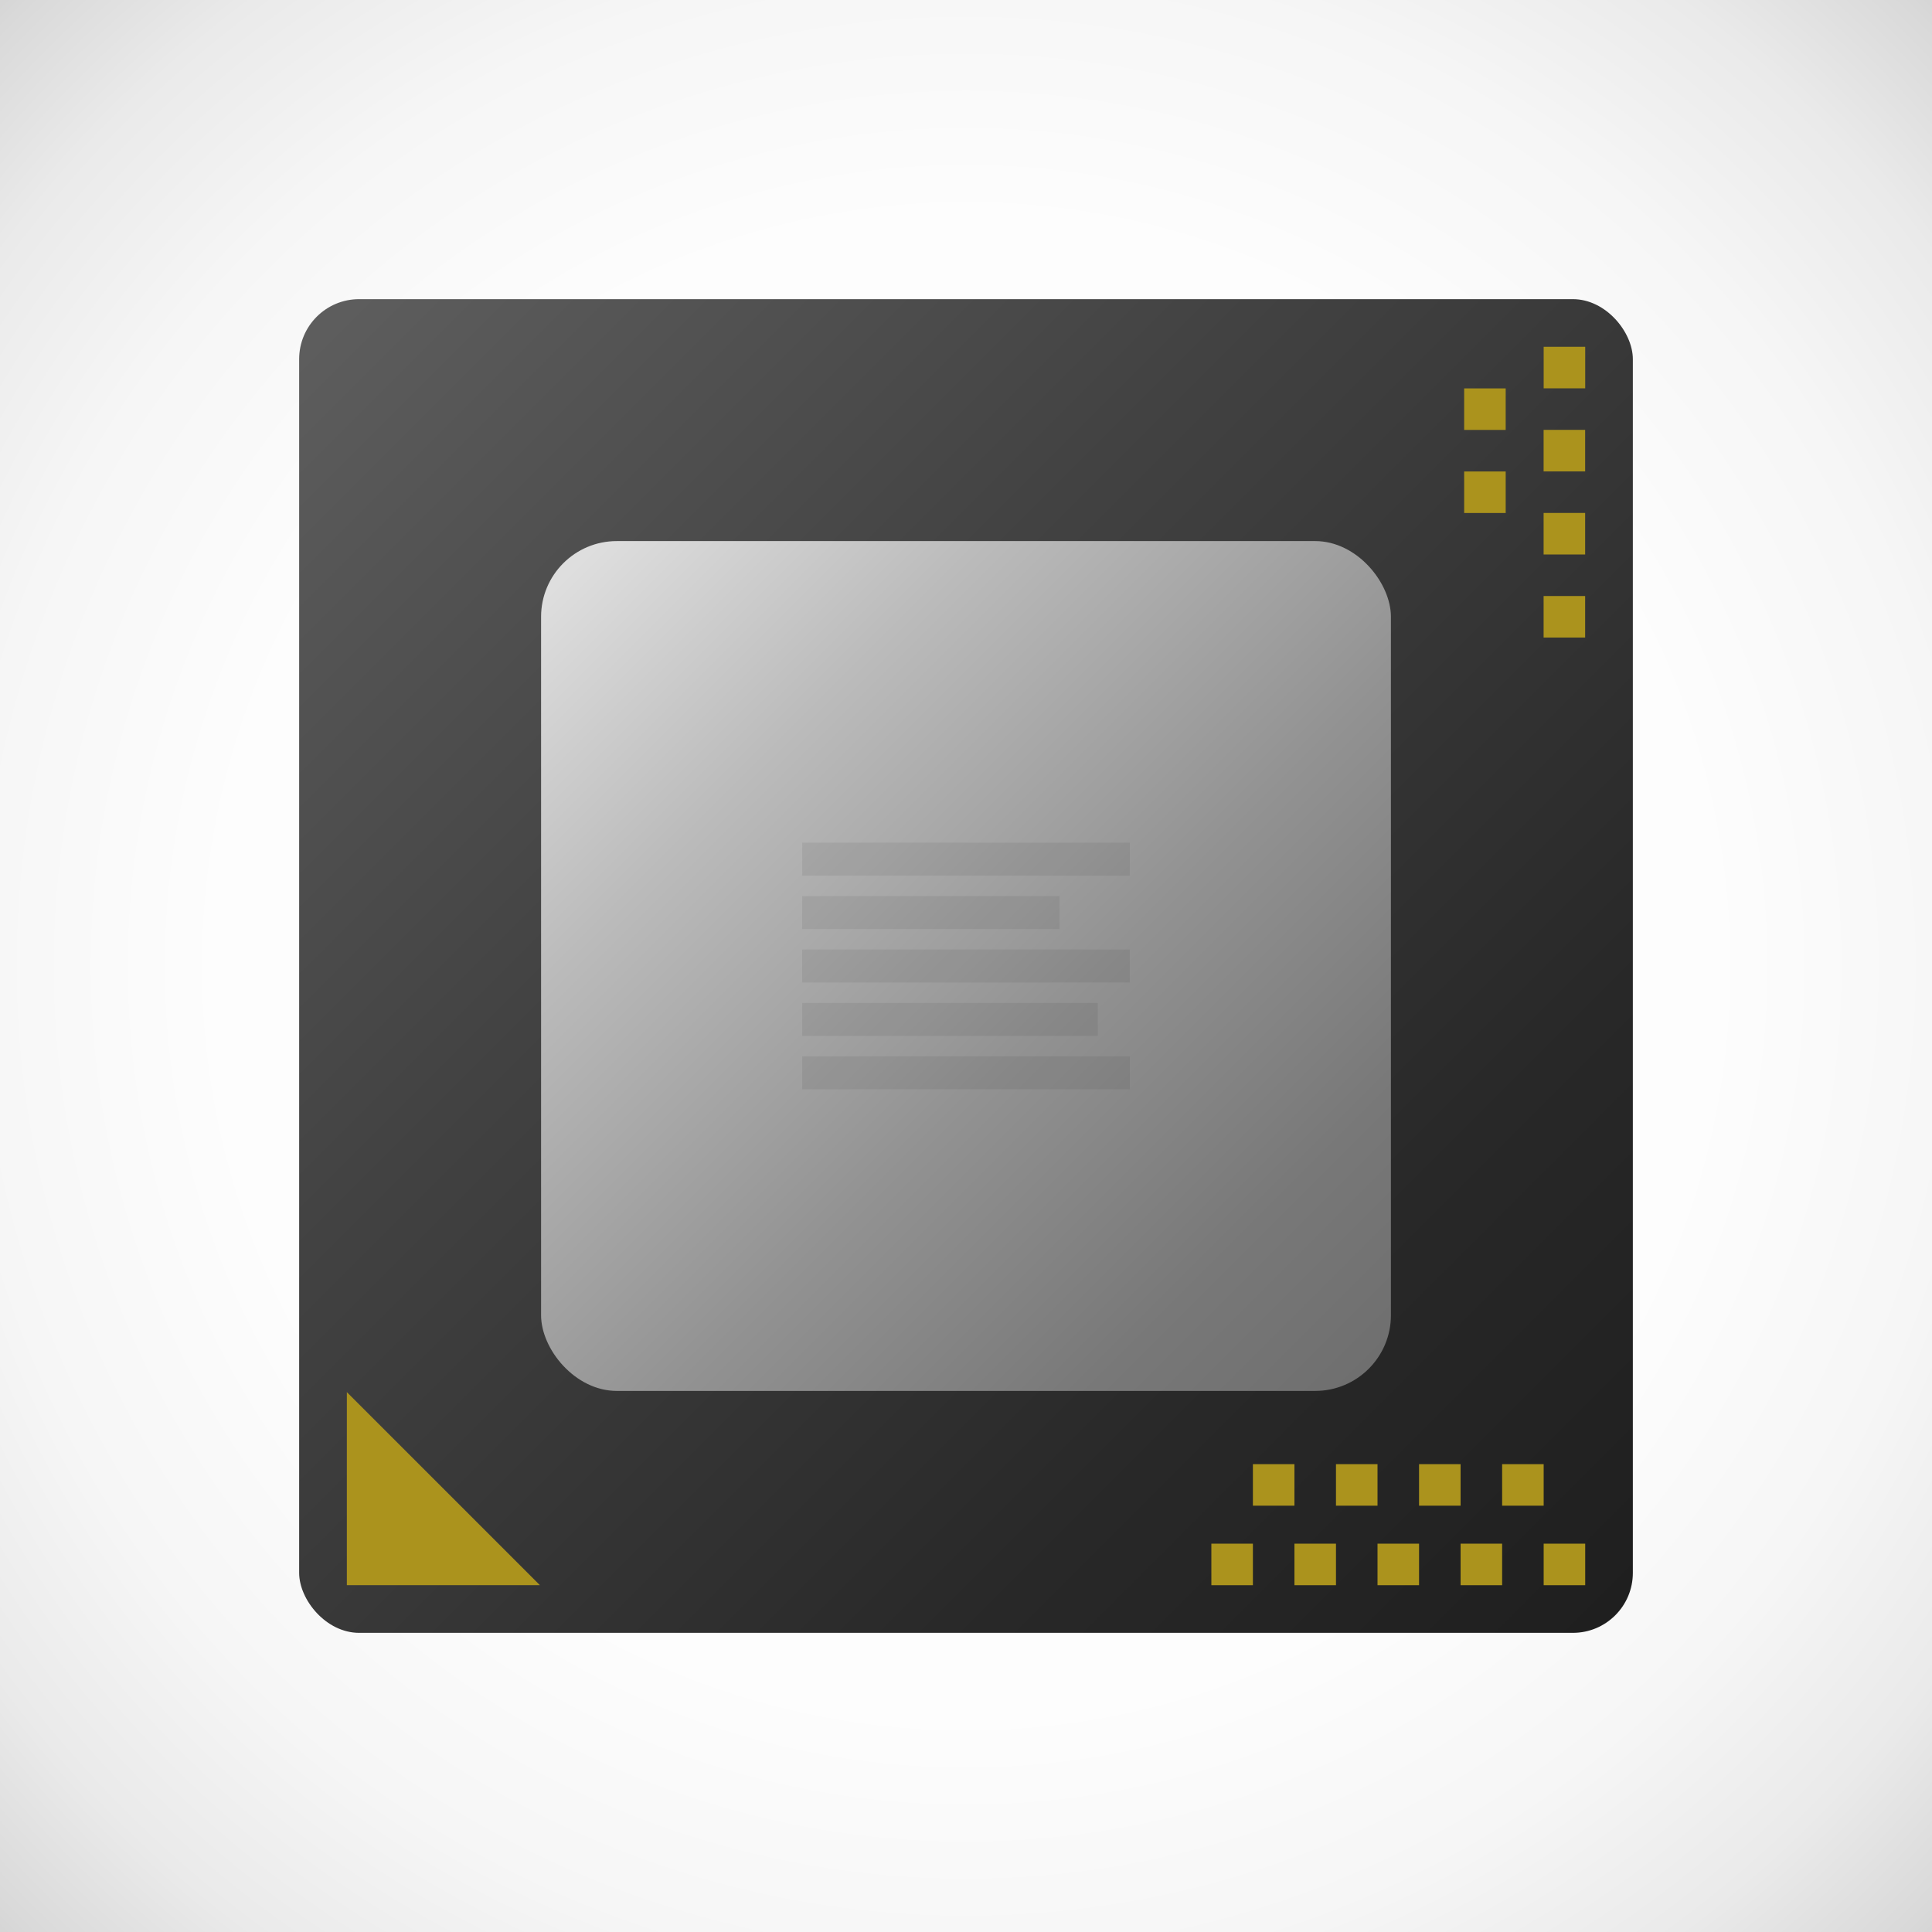<?xml version="1.0" encoding="UTF-8"?>
<svg id="Layer_2" data-name="Layer 2" xmlns="http://www.w3.org/2000/svg" xmlns:xlink="http://www.w3.org/1999/xlink" viewBox="0 0 320 320">
  <defs>
    <style>
      .cls-1 {
        opacity: .07;
      }

      .cls-2 {
        fill: url(#radial-gradient);
      }

      .cls-3 {
        fill: #ab931d;
      }

      .cls-4 {
        fill: url(#linear-gradient-2);
        filter: url(#drop-shadow-1);
      }

      .cls-5 {
        fill: url(#linear-gradient);
      }
    </style>
    <radialGradient id="radial-gradient" cx="-407.74" cy="-641.22" fx="-407.74" fy="-641.22" r="53.71" gradientTransform="translate(2198.72 3366.12) scale(5)" gradientUnits="userSpaceOnUse">
      <stop offset="0" stop-color="#fff"/>
      <stop offset=".46" stop-color="#fdfdfd"/>
      <stop offset=".62" stop-color="#f6f6f6"/>
      <stop offset=".74" stop-color="#eaeaea"/>
      <stop offset=".83" stop-color="#d9d9d9"/>
      <stop offset=".91" stop-color="#c3c3c3"/>
      <stop offset=".98" stop-color="#a9a9a9"/>
      <stop offset="1" stop-color="#a1a1a1"/>
    </radialGradient>
    <linearGradient id="linear-gradient" x1="267.54" y1="267.54" x2="54.34" y2="54.34" gradientUnits="userSpaceOnUse">
      <stop offset="0" stop-color="#1f1f1f"/>
      <stop offset=".24" stop-color="#282828"/>
      <stop offset=".65" stop-color="#424242"/>
      <stop offset="1" stop-color="#5d5d5d"/>
    </linearGradient>
    <linearGradient id="linear-gradient-2" x1="226.71" y1="226.71" x2="94.46" y2="94.46" gradientUnits="userSpaceOnUse">
      <stop offset="0" stop-color="#6f6f6f"/>
      <stop offset=".16" stop-color="#787878"/>
      <stop offset=".42" stop-color="#929292"/>
      <stop offset=".76" stop-color="#bbb"/>
      <stop offset="1" stop-color="#dedede"/>
    </linearGradient>
    <filter id="drop-shadow-1" x="61.47" y="61.11" width="198" height="198" filterUnits="userSpaceOnUse">
      <feOffset dx="0" dy="0"/>
      <feGaussianBlur result="blur" stdDeviation="9.29"/>
      <feFlood flood-color="#000" flood-opacity=".5"/>
      <feComposite in2="blur" operator="in"/>
      <feComposite in="SourceGraphic"/>
    </filter>
  </defs>
  <g id="Layer_1-2" data-name="Layer 1">
    <g>
      <path class="cls-2" d="M320,320H0V0h320v320Z"/>
      <g>
        <g>
          <rect class="cls-5" x="49.55" y="49.55" width="220.9" height="220.9" rx="9.93" ry="9.93"/>
          <polygon class="cls-3" points="89.42 262.55 57.45 262.55 57.45 230.58 89.42 262.55"/>
        </g>
        <rect class="cls-4" x="89.62" y="89.62" width="140.76" height="140.76" rx="12.54" ry="12.54"/>
        <g>
          <rect class="cls-1" x="132.87" y="139.57" width="54.26" height="5.46"/>
          <rect class="cls-1" x="132.87" y="148.42" width="42.6" height="5.46"/>
          <rect class="cls-1" x="132.87" y="157.27" width="54.26" height="5.46"/>
          <rect class="cls-1" x="132.87" y="166.12" width="48.96" height="5.46"/>
          <rect class="cls-1" x="132.87" y="174.96" width="54.26" height="5.46"/>
        </g>
        <g>
          <rect class="cls-3" x="200.64" y="255.68" width="6.88" height="6.88"/>
          <rect class="cls-3" x="214.4" y="255.68" width="6.88" height="6.88"/>
          <rect class="cls-3" x="228.16" y="255.68" width="6.88" height="6.88"/>
          <rect class="cls-3" x="241.92" y="255.68" width="6.88" height="6.88"/>
          <rect class="cls-3" x="255.68" y="255.68" width="6.88" height="6.88"/>
          <rect class="cls-3" x="207.52" y="242.51" width="6.88" height="6.88"/>
          <rect class="cls-3" x="221.28" y="242.51" width="6.88" height="6.88"/>
          <rect class="cls-3" x="235.04" y="242.51" width="6.88" height="6.88"/>
          <rect class="cls-3" x="248.8" y="242.51" width="6.88" height="6.88"/>
        </g>
        <g>
          <rect class="cls-3" x="255.68" y="98.72" width="6.88" height="6.88" transform="translate(156.95 361.28) rotate(-90)"/>
          <rect class="cls-3" x="255.68" y="84.96" width="6.88" height="6.88" transform="translate(170.71 347.52) rotate(-90)"/>
          <rect class="cls-3" x="255.68" y="71.2" width="6.88" height="6.88" transform="translate(184.47 333.76) rotate(-90)"/>
          <rect class="cls-3" x="255.68" y="57.45" width="6.88" height="6.88" transform="translate(198.23 320) rotate(-90)"/>
          <rect class="cls-3" x="242.51" y="78.08" width="6.88" height="6.88" transform="translate(164.43 327.48) rotate(-90)"/>
          <rect class="cls-3" x="242.51" y="64.32" width="6.88" height="6.88" transform="translate(178.19 313.72) rotate(-90)"/>
        </g>
      </g>
    </g>
  </g>
</svg>